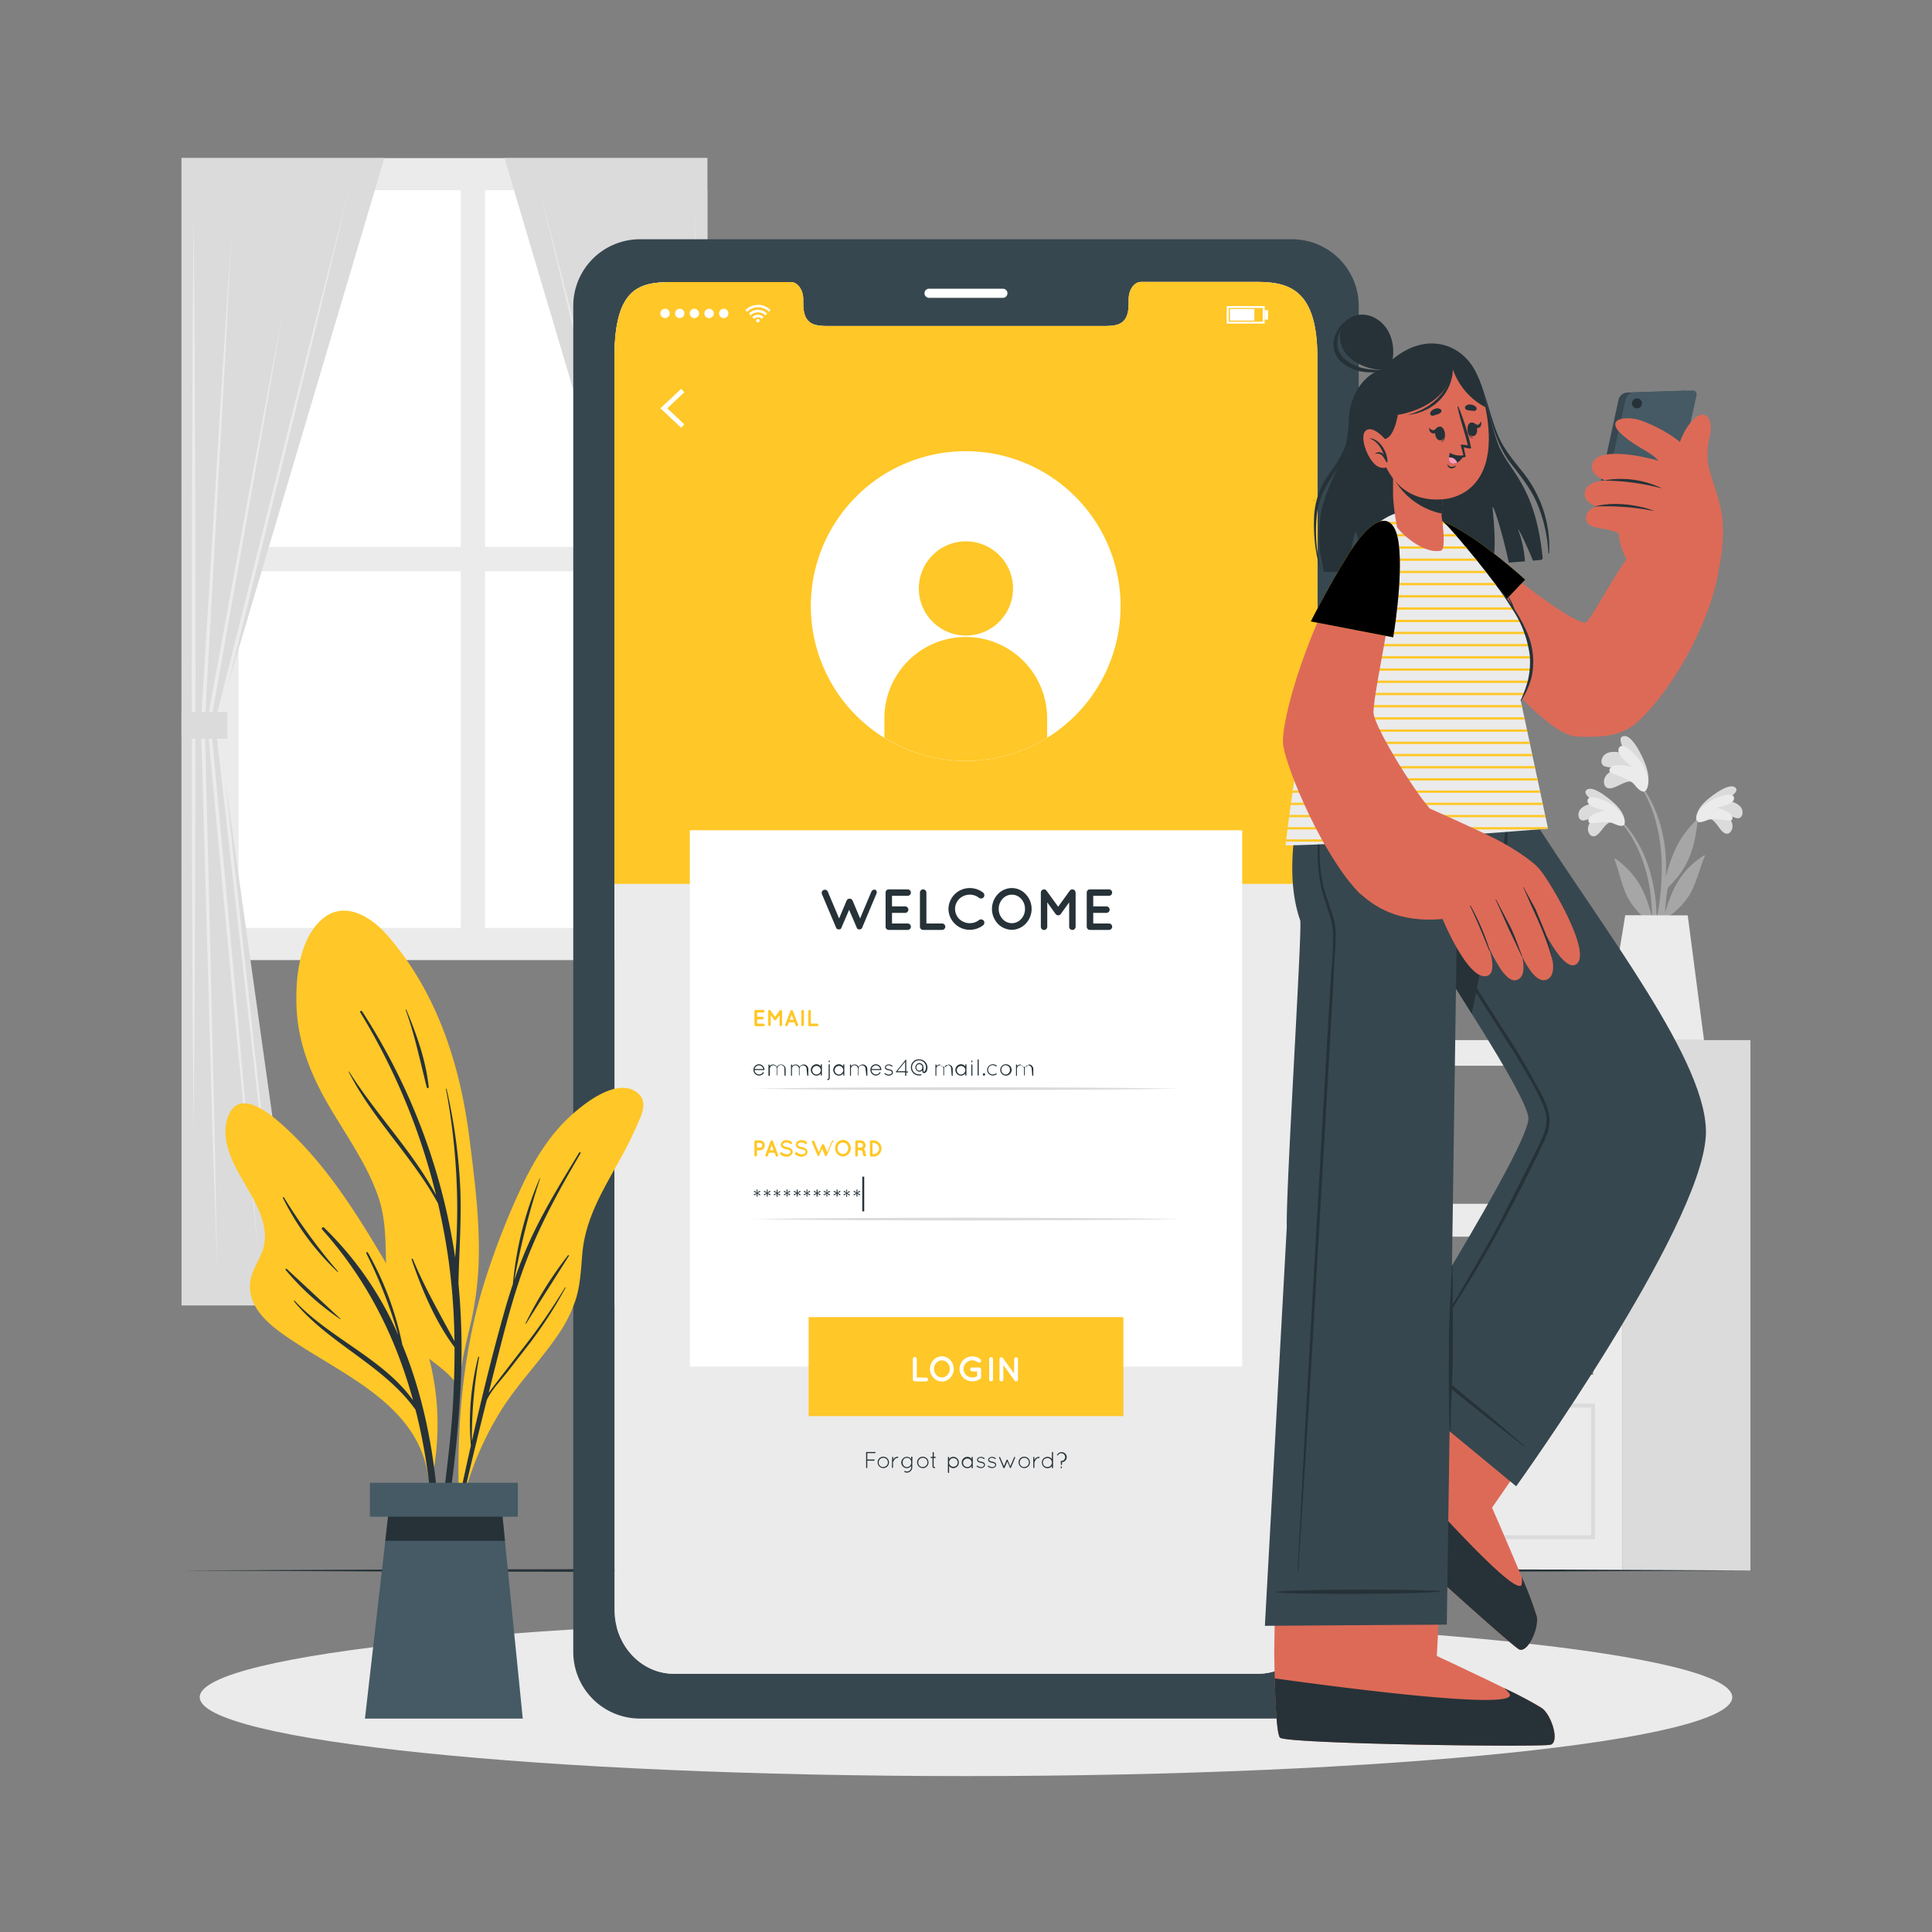<svg xmlns="http://www.w3.org/2000/svg" xmlns:xlink="http://www.w3.org/1999/xlink" viewBox="0 0 500 500" xmlns:v="https://vecta.io/nano"><rect x="0" y="0" width="500" height="500" fill="#808080" stroke="none"/><style><![CDATA[.B{fill:#263238}.C{fill:#ffc727}.D{fill:#ebebeb}.E{fill:#dbdbdb}.F{fill:#dd6a57}.G{fill:#37474f}.H{fill:#a6a6a6}.I{fill:#455a64}.J{stroke-linecap:round}.K{stroke-linejoin:round}]]></style><path d="M183.04 248.47H46.98V40.92h136.06z" class="D"/><path d="M183.04 141.54h-57.51V49.22h57.51zm-63.79 0H61.74V49.22h57.51zm63.79 98.61h-57.51v-92.32h57.51zm-63.79 0H61.74v-92.32h57.51z" fill="#fff"/><path d="M99.47 40.91H46.98v296.94h30.38l-21.2-151.1L99.47 40.91z" class="E"/><path d="M90.38 48.94l-8.32 34.51-8.47 34.48-16.95 68.94.01-.17 7.84 72.05 3.92 36.03 3.75 36.04-4.24-35.99-4.09-36.01-8.17-72.01v-.09l.02-.09 17.27-68.86 8.64-34.43 8.79-34.4zm-40.27 6.09l.24 29.78.14 29.78.12 59.56-.12 59.55-.14 29.78-.24 29.78-.25-29.78-.14-29.78-.11-59.55.12-59.56.14-29.78.24-29.78zm9.81 5.58l-1.63 31.65-1.77 31.65L53 187.19h0l.87 35.26.83 35.26.83 35.26.67 35.27L55 293l-1-35.26-1-35.25-1-35.26h0l3.88-63.27 1.95-31.63zm6.83 263.02l-3.44-34.16L60 255.29l-6.4-68.37v-.13l9.73-53.21L68.26 107l5-26.58-4.59 26.66L64 133.71 54.53 187v-.13l6.29 68.39 3 34.2z" class="D"/><path d="M58.83 191.19H46.98v-6.92h11.85zm71.73-150.28h52.49v296.94h-30.38l21.2-151.1-43.31-145.84z" class="E"/><path d="M139.65 48.94l8.79 34.4 8.64 34.43 17.27 68.86.03.09-.01.09-8.17 72.01-4.09 36.01-4.24 35.99 3.75-36.04 3.92-36.03 7.84-72.05.01.17-16.95-68.94-8.47-34.48-8.32-34.51zm40.27 6.09l.25 29.78.14 29.78.11 59.56-.11 59.55-.14 29.78-.25 29.78-.24-29.78-.14-29.78-.12-59.55.12-59.56.14-29.78.24-29.78zm-9.8 5.58l2.08 31.63 2 31.63 3.8 63.27h0l-1 35.26-1 35.25-1 35.35-1.17 35.25.67-35.27.83-35.26.83-35.26.87-35.26h0l-3.56-63.28-1.77-31.65zm-6.84 263.02l2.91-34.21 3-34.2 6.29-68.39v.17L166 133.71l-4.67-26.64-4.6-26.66 5 26.58 4.94 26.59 9.73 53.21v.13l-6.4 68.37-3.33 34.18z" class="D"/><path d="M171.19 184.26h11.85v6.92h-11.85z" class="E"/><path d="M336.85,269.18V406.45h83V269.18Zm75.44,86.61H344.38V320.05h67.91Zm0-44.25H344.38V275.81h67.91Z" class="D"/><g class="E"><path d="M419.83 269.18h33.18v137.26h-33.18zm-75.45 6.63h16.14v35.73h-16.14zm68.41 122.52h-68.48v-35.07h68.48zm-67.48-1h66.48v-33.07h-66.48zm23.71-23.99h13.4v6.78h-13.4z"/><path d="M386.89 380.12h-14.41v-6.76h14.41zm-13.41-1h12.41v-4.76h-12.41zm-29.1-59.06h16.14v35.73h-16.14z"/></g><path d="M418.91 211.65c9.5 9.3 11.09 23.68 9.09 36.28-.05.29-.49.21-.49-.06l.07-8.54-.14-.38a19.12 19.12 0 0 1-6.17-6.63c-1.59-3.12-2.21-6.64-3.43-9.9-.11-.31.22-.22.44-.06 5.78 4.26 7.62 8.85 9.28 15a50.68 50.68 0 0 0-1-9.54c-1.25-5.81-3.72-11.58-7.89-15.89a.18.18 0 1 1 .24-.28z" class="H"/><path d="M417.12 212.73c-1.63.06-2.65 2.67-3.93 3.43a1.22 1.22 0 0 1-1.8-.28c-1.26-1.76.47-3.94 2.1-5.15-1.17.48-2.13 1.32-3.39 1.56a1.19 1.19 0 0 1-1.53-.92c-.55-2.4 2.46-3.47 4.53-3.52-1-.7-3.88-2.59-2.35-3.52s4.91 1.77 6 2.66c1.62 1.31 3.55 3.27 3.62 5.32.1 2.4-1.99.92-3.25.42z" class="E"/><path d="M417.6 213.13c-2.09-.95-6.11.42-6.45-.37-.69-1.61 2.52-2.71 4.25-2.93-1.6-.43-4.65-1.12-4.56-2.65.12-1.88 4.69-.27 7 1.51 2.92 2.23 2.9 4.39 2.42 4.82-.66.59-2.32-.22-2.66-.38z" class="D"/><path d="M440.54 210.73c-9.84 8.93-12 23.24-10.46 35.91 0 .29.48.23.49 0l.25-8.54c.06-.13.1-.25.16-.38a19 19 0 0 0 6.42-6.39c1.7-3.06 2.46-6.55 3.8-9.76.12-.31-.22-.23-.44-.07-5.93 4-7.95 8.55-9.84 14.61a50.62 50.62 0 0 1 1.37-9.5c1.47-5.76 4.15-11.43 8.49-15.58.16-.2-.07-.46-.24-.3z" class="H"/><path d="M442.28 211.88c1.63.12 2.56 2.76 3.8 3.57a1.21 1.21 0 0 0 1.81-.21c1.33-1.71-.31-4-1.9-5.23 1.15.53 2.08 1.4 3.33 1.69a1.18 1.18 0 0 0 1.56-.86c.64-2.38-2.32-3.56-4.39-3.69 1-.65 4-2.44 2.48-3.42s-5 1.58-6.11 2.43c-1.66 1.25-3.66 3.13-3.81 5.18-.19 2.38 1.95.99 3.23.54z" class="E"/><path d="M441.8 212.26c2.12-.87 6.08.65 6.45-.13.75-1.58-2.41-2.8-4.13-3.08 1.61-.37 4.69-.94 4.65-2.48 0-1.89-4.67-.45-7 1.24-3 2.12-3.06 4.28-2.6 4.73.59.61 2.27-.13 2.63-.28z" class="D"/><path d="M430.47 234.31a97.14 97.14 0 0 1-3.05 14.13.35.35 0 0 1-.69-.14c.64-4.36 1.82-8.63 2.47-13a65.27 65.27 0 0 0 .8-13.3c-.42-7.33-2.41-15.13-7.19-20.87-.11-.14.11-.33.22-.2 9.58 11.17 8.06 24.86 8.05 26.09 1.36-4.62 2.75-9.92 7.88-14.63.22-.21.4-.11.36.24-.92 8.57-3.3 13.05-8.27 17.64l-.58 4.04z" class="H"/><path d="M422.68 202.41c-1.72-.76-4.1 1.43-5.81 1.58a1.4 1.4 0 0 1-1.72-1.2c-.43-2.46 2.46-3.84 4.76-4.29-1.45-.08-2.87.3-4.29-.08a1.37 1.37 0 0 1-1.13-1.72c.64-2.77 4.3-2.36 6.47-1.38-.69-1.22-2.72-4.63-.67-4.83s4.21 4.31 4.9 5.79c1 2.17 2 5.18 1.08 7.34-1.11 2.53-2.54-.05-3.59-1.21z" class="E"/><path d="M423 203.07c-1.69-2-6.55-2.64-6.5-3.63.09-2 4-1.55 5.88-.9-1.44-1.25-4.26-3.5-3.39-5 1.06-1.89 5 2.09 6.5 5.09 1.9 3.79.8 6 .08 6.22-1.02.23-2.32-1.44-2.57-1.78zm13.78 33.83l4.22 32.28h-25.71c.53-2.86 5.32-32.32 5.32-32.32zm11.53 202.33c0 11.28-88.78 20.42-198.31 20.42s-198.31-9.14-198.31-20.42 88.78-20.42 198.31-20.42 198.31 9.19 198.31 20.42z" class="D"/><path d="M46.98 406.44l50.76-.24 50.75-.09 101.51-.16 101.51.16 50.75.09 50.75.24-50.75.25-50.75.09-101.51.16-101.51-.16-50.75-.09-50.76-.25z" class="B"/><path d="M334.52 61.92H165.46a17.26 17.26 0 0 0-17.1 17.42v348a17.27 17.27 0 0 0 17.1 17.42h169.06a17.29 17.29 0 0 0 17.12-17.42v-348a17.28 17.28 0 0 0-17.12-17.42zm6.42 354.67c0 9.16-6.86 16.57-15.32 16.57H174.38c-8.48 0-15.34-7.41-15.34-16.57V92.53C159 73.87 165.9 73 174.38 73h30.3c1.76 0 3.2 2 3.2 4.48v1.07c0 5.81 3.18 5.83 7.08 5.83H285c3.94 0 7.1 0 7.1-5.83v-1.11c0-2.48 1.42-4.48 3.21-4.48h30.29c8.46 0 15.32 2.48 15.32 19.57z" class="G"/><path d="M340.94 92.53v324.06c0 9.16-6.86 16.57-15.32 16.57H174.38c-8.48 0-15.34-7.41-15.34-16.57V92.53C159 73.87 165.9 73 174.38 73h30.3c1.76 0 3.2 2 3.2 4.48v1.07c0 5.81 3.18 5.83 7.08 5.83H285c3.94 0 7.1 0 7.1-5.83v-1.11c0-2.48 1.42-4.48 3.21-4.48h30.29c8.48.04 15.34 2.48 15.34 19.57z" class="D"/><path d="M340.94 92.53v136.22H159V92.53C159 73.87 165.9 73 174.38 73h30.3c1.76 0 3.2 2 3.2 4.48v1.07c0 5.81 3.18 5.83 7.08 5.83H285c3.94 0 7.1 0 7.1-5.83v-1.11c0-2.48 1.42-4.48 3.21-4.48h30.29c8.48.04 15.34 2.48 15.34 19.57z" class="C"/><g fill="#fff"><path d="M199.45 80.24l-.29.29c-.06 0-.11.11-.17.17a3.9 3.9 0 0 0-2.82-1.17 3.86 3.86 0 0 0-2.82 1.17l-.16-.17-.29-.29h0 0l.37-.32a4.06 4.06 0 0 1 .86-.55 4.18 4.18 0 0 1 1.13-.38c.19 0 .38 0 .57-.08h.5.38a4.51 4.51 0 0 1 1 .25 4.58 4.58 0 0 1 .71.33 4.48 4.48 0 0 1 .67.47l.31.28zm-5.18 1.38l-.46-.46a3.32 3.32 0 0 1 4.71 0l-.46.46a2.68 2.68 0 0 0-3.79 0z"/><path d="M197.6 82.08l-.46.46a1.31 1.31 0 0 0-1-.4 1.35 1.35 0 0 0-1 .4l-.46-.46a2 2 0 0 1 2.92 0zm-1.02.92a.41.41 0 0 1-.41.41.42.42 0 1 1 0-.83.41.41 0 0 1 .41.42z"/><use xlink:href="#B"/><use xlink:href="#B" x="3.8"/><path d="M178.5 81.12a1.21 1.21 0 1 1 1.2 1.21 1.2 1.2 0 0 1-1.2-1.21zm3.8 0a1.21 1.21 0 1 1 1.2 1.21 1.2 1.2 0 0 1-1.2-1.21z"/><use xlink:href="#B" x="15.19"/><path d="M327.3 83.75h-9.82v-4.54h9.82zm-9.32-.5h8.82v-3.54H318zm.32-3.27h6.33v3h-6.33z"/><path d="M327.3 80.27h.87v2.43h-.87zM176.28 110.7l-5.37-5.03 5.37-5.03.83.88-4.42 4.15 4.42 4.15-.83.88zM271 190.94a39.29 39.29 0 0 1-11.55 4.84 40.08 40.08 0 1 1 11.55-4.84z"/></g><path d="M262.17 152.29A12.19 12.19 0 1 1 250 140.1a12.19 12.19 0 0 1 12.17 12.19zm8.83 33.63v5a39.29 39.29 0 0 1-11.55 4.84 39.88 39.88 0 0 1-30.57-4.85v-5a21.06 21.06 0 1 1 42.12 0z" class="C"/><path d="M178.52 214.87h142.96v138.8H178.52z" fill="#fff"/><path d="M226.78 231.38l-3.67 8.74a.47.47 0 0 1-.08.14h0l-.08.09a.34.34 0 0 0-.11.07h0c-.05 0-.08.08-.14.09h0a0 0 0 0 0 0 0h-.12-.36-.1 0a.28.28 0 0 1-.14-.09h0l-.11-.07h0a.47.47 0 0 0-.06-.09.45.45 0 0 1-.06-.14l-2-4.65-2 4.65a.45.45 0 0 1-.06.14 0 0 0 0 0 0 0l-.09.09a.18.18 0 0 0-.08.07h0a.74.74 0 0 1-.12.09h0a0 0 0 0 0 0 0 .21.21 0 0 0-.12 0h-.37a.26.26 0 0 0-.11 0h0a.34.34 0 0 1-.14-.09h0c-.05 0-.06-.06-.11-.07a.09.09 0 0 1 0 0l-.08-.09h0s0-.09-.07-.14l-3.69-8.74a.823.823 0 0 1 1.52-.63l2.93 6.94 1.94-4.6a.82.82 0 0 1 .78-.51.86.86 0 0 1 .78.51l1.93 4.6 2.93-6.94a.83.83 0 0 1 1.09-.44.81.81 0 0 1 .17 1.07zm2.41 8.43V231a.81.81 0 0 1 .82-.83h4.9a.83.83 0 0 1 .83.83.85.85 0 0 1-.83.84h-4.06v2.74h3.49a.84.84 0 0 1 0 1.67h-3.49V239h4.06a.83.83 0 1 1 0 1.66H230a.81.81 0 0 1-.81-.85zm8.89 0V231a.83.83 0 0 1 .82-.83.85.85 0 0 1 .85.83v8h4.06a.83.83 0 0 1 0 1.66h-4.91a.82.82 0 0 1-.82-.85zm7.38-4.58a5.5 5.5 0 0 1 5.5-5.4 5.67 5.67 0 0 1 3.47 1.17.89.89 0 0 1 .15 1.2.88.88 0 0 1-1.2.17 3.76 3.76 0 0 0-2.42-.83 4 4 0 0 0-2.7 1.08 3.72 3.72 0 0 0-1.09 2.61 3.66 3.66 0 0 0 1.09 2.61 4 4 0 0 0 2.7 1.08 3.79 3.79 0 0 0 2.42-.82.9.9 0 0 1 1.2.16.88.88 0 0 1-.15 1.2 5.61 5.61 0 0 1-3.47 1.17 5.48 5.48 0 0 1-5.5-5.4zm20.01-3.79a5.52 5.52 0 0 1 0 7.59 5 5 0 0 1-3.59 1.6 5.06 5.06 0 0 1-3.67-1.6 5.58 5.58 0 0 1 0-7.59 5 5 0 0 1 3.67-1.61 4.88 4.88 0 0 1 3.59 1.61zm-.2 3.79a3.85 3.85 0 0 0-1-2.62 3.23 3.23 0 0 0-4.8 0 3.8 3.8 0 0 0-1 2.62 3.74 3.74 0 0 0 1 2.61 3.21 3.21 0 0 0 4.8 0 3.79 3.79 0 0 0 1-2.61zm13.1-4.23v8.85a.84.84 0 0 1-.84.82.82.82 0 0 1-.83-.82v-6.32l-2.16 3a.8.8 0 0 1-.67.35h0a.83.83 0 0 1-.69-.35l-2.15-3v6.32a.83.83 0 0 1-1.66 0V231a.83.83 0 0 1 .82-.83h0a.8.8 0 0 1 .66.35l3 4.14 3-4.14a.8.8 0 0 1 .67-.35h0a.86.86 0 0 1 .85.83zm2.88 8.81V231a.81.81 0 0 1 .82-.83H287a.83.83 0 0 1 .82.83.85.85 0 0 1-.82.84h-4.07v2.74h3.5a.84.84 0 0 1 0 1.67h-3.5V239H287a.83.83 0 0 1 0 1.66h-4.91a.82.82 0 0 1-.84-.85z" class="B"/><path d="M195.24 265.24v-3.54a.33.33 0 0 1 .33-.33h2a.34.34 0 0 1 0 .67h-1.62v1.1h1.39a.33.33 0 0 1 0 .66h-1.39v1.11h1.62a.33.33 0 0 1 0 .66h-2a.33.33 0 0 1-.33-.33zm7.17-3.54v3.54a.34.34 0 0 1-.34.33.33.33 0 0 1-.33-.33v-2.52l-.86 1.2a.32.32 0 0 1-.27.13h0a.34.34 0 0 1-.28-.13l-.85-1.2v2.52a.34.34 0 0 1-.67 0v-3.54a.33.33 0 0 1 .33-.33h0a.33.33 0 0 1 .26.14l1.19 1.66 1.2-1.66a.32.32 0 0 1 .27-.14h0a.35.35 0 0 1 .35.33zm3.2 2.88h-1.45l-.3.78a.34.34 0 0 1-.31.21.2.2 0 0 1-.11 0 .33.33 0 0 1-.2-.43l1.32-3.53a.34.34 0 0 1 .32-.21.32.32 0 0 1 .32.21l1.33 3.53a.34.34 0 0 1-.2.43.22.22 0 0 1-.12 0 .32.32 0 0 1-.3-.21zm-.24-.66l-.49-1.29-.48 1.29zm2.02-2.22a.33.33 0 0 1 .33-.33.34.34 0 0 1 .34.33v3.54a.34.34 0 0 1-.34.33.33.33 0 0 1-.33-.33zm1.79 3.54v-3.54a.33.33 0 0 1 .33-.33.34.34 0 0 1 .34.33v3.21h1.62a.33.33 0 0 1 0 .66h-2a.33.33 0 0 1-.29-.33z" class="C"/><path d="M195 276.91a1.421 1.421 0 1 1 2.84-.11h0a.15.15 0 0 1-.15.14h-2.41a1.15 1.15 0 0 0 1.14 1.12 1.11 1.11 0 0 0 1-.53.15.15 0 0 1 .19-.05.16.16 0 0 1 .05.21 1.4 1.4 0 0 1-1.19.66 1.44 1.44 0 0 1-1.47-1.44zm.3-.24h2.23a1.13 1.13 0 0 0-2.23 0zm7.7-.04a.91.91 0 1 0-1.81 0v1.62h0 0a.12.12 0 0 1-.07.07.11.11 0 0 1-.07 0h0 0 0 0 0 0 0 0 0v-1.62a.91.91 0 1 0-1.81 0v1.6a.14.14 0 0 1-.06.12h0-.18a.15.15 0 0 1-.12-.11v-2.68a.14.14 0 0 1 .28 0v.28a1.18 1.18 0 0 1 .91-.42 1.21 1.21 0 0 1 1 .62 1.21 1.21 0 0 1 1.05-.62 1.19 1.19 0 0 1 1.2 1.19v1.6a.14.14 0 0 1-.15.14.14.14 0 0 1-.14-.14zm5.74 0a.91.91 0 1 0-1.82 0v1.62h0 0a.18.18 0 0 1-.08.07.08.08 0 0 1-.07 0h0 0 0 0 0 0 0 0 0v-1.62a.91.91 0 1 0-1.81 0v1.6a.15.15 0 0 1-.07.12h0-.06a.13.13 0 0 1-.12-.11v-2.68a.13.13 0 0 1 .13-.14.14.14 0 0 1 .15.14v.28a1.16 1.16 0 0 1 .9-.42 1.18 1.18 0 0 1 1.05.62 1.22 1.22 0 0 1 1.06-.62 1.19 1.19 0 0 1 1.19 1.19v1.6a.14.14 0 0 1-.28 0zm3.97-1.05v2.65a.15.15 0 0 1-.15.14.14.14 0 0 1-.14-.14v-.44a1.35 1.35 0 0 1-1.1.58 1.47 1.47 0 0 1 0-2.94 1.35 1.35 0 0 1 1.1.58v-.43a.14.14 0 0 1 .14-.15.15.15 0 0 1 .15.15zm-.29 1.32a1.11 1.11 0 1 0-1.1 1.18 1.15 1.15 0 0 0 1.1-1.18zm1.81 2.33a.22.22 0 0 0 .22-.22v-3.43a.15.15 0 0 1 .15-.15.15.15 0 0 1 .14.15V279a.51.51 0 0 1-.51.51.14.14 0 0 1 0-.28zm.23-4.61a.16.16 0 0 1 .15-.15.15.15 0 0 1 .14.15v.14a.15.15 0 0 1-.14.15.17.17 0 0 1-.15-.15zm4.05.96v2.65a.14.14 0 0 1-.28 0v-.44a1.39 1.39 0 0 1-1.11.58 1.47 1.47 0 0 1 0-2.94 1.39 1.39 0 0 1 1.11.58v-.43a.14.14 0 1 1 .28 0zm-.28 1.32a1.11 1.11 0 1 0-1.11 1.18 1.15 1.15 0 0 0 1.11-1.18zm5.77-.27a.91.91 0 1 0-1.82 0v1.62h0 0a.12.12 0 0 1-.07.07.1.1 0 0 1-.07 0h0 0 0 0 0 0 0 0 0v-1.62a.91.91 0 1 0-1.81 0v1.6a.15.15 0 0 1-.07.12h0-.06a.15.15 0 0 1-.12-.11v-2.68a.14.14 0 0 1 .14-.14.14.14 0 0 1 .15.14v.28a1.16 1.16 0 0 1 .9-.42 1.18 1.18 0 0 1 1.05.62 1.22 1.22 0 0 1 1.06-.62 1.19 1.19 0 0 1 1.19 1.19v1.6a.14.14 0 0 1-.28 0zm1.26.28a1.421 1.421 0 1 1 2.84-.11h0a.14.14 0 0 1-.14.14h-2.41a1.15 1.15 0 0 0 1.14 1.12 1.08 1.08 0 0 0 .94-.53.16.16 0 0 1 .2-.05.16.16 0 0 1 0 .21 1.39 1.39 0 0 1-1.18.66 1.45 1.45 0 0 1-1.39-1.44zm.31-.24h2.22a1.13 1.13 0 0 0-1.1-.95 1.15 1.15 0 0 0-1.12.95zm3.35 1.09a.14.14 0 0 1 .2 0 1.6 1.6 0 0 0 .9.34.87.87 0 0 0 .56-.18.43.43 0 0 0 .22-.36.46.46 0 0 0-.21-.36 1.52 1.52 0 0 0-.59-.2h0a1.56 1.56 0 0 1-.67-.23.62.62 0 0 1-.32-.52.75.75 0 0 1 .32-.58 1.26 1.26 0 0 1 .72-.2 1.62 1.62 0 0 1 .88.32.17.17 0 0 1 0 .21.15.15 0 0 1-.2 0 1.26 1.26 0 0 0-.72-.3.91.91 0 0 0-.56.17.45.45 0 0 0-.18.34.35.35 0 0 0 .16.29 1.66 1.66 0 0 0 .6.21h0a2 2 0 0 1 .71.23.7.7 0 0 1 0 1.2 1.18 1.18 0 0 1-.73.23 1.75 1.75 0 0 1-1.08-.42.13.13 0 0 1-.01-.19zm5.33-.25H232h-.09a.16.16 0 0 1 0-.21l2.43-3h0a.13.13 0 0 1 .2 0 .15.15 0 0 1 0 .07v2.92h.28a.15.15 0 1 1 0 .29h-.28v.72a.15.15 0 0 1-.3 0zm0-.29v-2.46l-2 2.46zm3.67-3.05a2.09 2.09 0 0 1 2.1 2.1 2.05 2.05 0 0 1-.22 1 1.06 1.06 0 0 1-.54.45h-.12a.42.42 0 0 1-.35-.16.5.5 0 0 1-.09-.29V277a1 1 0 0 1-.78.36 1.13 1.13 0 0 1 0-2.25 1.1 1.1 0 0 1 1.07 1.12v1h0a.38.38 0 0 0 0 .13.14.14 0 0 0 .11 0h0a.61.61 0 0 0 .35-.31 1.72 1.72 0 0 0 .2-.82 1.81 1.81 0 1 0-1.81 1.81 1.68 1.68 0 0 0 .45-.05c.08 0 .17 0 .17.1a.14.14 0 0 1-.1.18 2.18 2.18 0 0 1-.52.06 2.1 2.1 0 1 1 0-4.2zm0 2.92a.8.8 0 0 0 .77-.82.77.77 0 1 0-1.53 0 .79.79 0 0 0 .76.82zm8.22-.46a.91.91 0 1 0-1.81 0v1.62h0 0a.12.12 0 0 1-.07.07.11.11 0 0 1-.07 0h-.05 0 0 0 0 0 0 0 0v-1.62a.91.91 0 1 0-1.81 0v1.6a.14.14 0 0 1-.06.12h0-.06a.15.15 0 0 1-.12-.11v-2.68a.14.14 0 0 1 .28 0v.28a1.18 1.18 0 0 1 .91-.42 1.2 1.2 0 0 0 2.1 0 1.19 1.19 0 0 1 1.19 1.19v1.6a.13.13 0 0 1-.14.14.14.14 0 0 1-.14-.14zm3.97-1.05v2.65a.14.14 0 0 1-.14.14.15.15 0 0 1-.15-.14v-.44a1.35 1.35 0 0 1-1.1.58 1.47 1.47 0 0 1 0-2.94 1.35 1.35 0 0 1 1.1.58v-.43a.15.15 0 0 1 .15-.15.15.15 0 0 1 .14.15zm-.29 1.32a1.1 1.1 0 1 0-1.1 1.18 1.15 1.15 0 0 0 1.1-1.18zm1.55-2.28a.15.15 0 0 1 .14-.15.15.15 0 0 1 .15.15v.14a.15.15 0 0 1-.15.15.15.15 0 0 1-.14-.15zm0 1a.14.14 0 0 1 .14-.15.15.15 0 0 1 .15.15v2.65a.15.15 0 0 1-.15.14.14.14 0 0 1-.14-.14zm1.63-1.3a.15.15 0 0 1 .14-.15.15.15 0 0 1 .15.15v3.91a.14.14 0 0 1-.15.14.14.14 0 0 1-.14-.14zm1.65 3.45a.3.3 0 1 1 0 .6.3.3 0 0 1 0-.6zm.81-.87a1.51 1.51 0 0 1 2.45-1.14.14.14 0 0 1 0 .2.15.15 0 0 1-.2 0 1.2 1.2 0 1 0-.76 2.1 1.24 1.24 0 0 0 .76-.25.15.15 0 0 1 .2 0 .15.15 0 0 1 0 .21 1.55 1.55 0 0 1-.93.31 1.48 1.48 0 0 1-1.52-1.43zm4.8-1.47a1.47 1.47 0 1 1-1.39 1.47 1.44 1.44 0 0 1 1.39-1.47zm0 2.65a1.15 1.15 0 0 0 1.11-1.18 1.11 1.11 0 1 0-2.21 0 1.14 1.14 0 0 0 1.1 1.18zm6.74-1.45a.92.92 0 0 0-.91-.91.9.9 0 0 0-.9.91v1.62h0 0a.12.12 0 0 1-.07.07.11.11 0 0 1-.07 0H265h0 0 0 0 0 0 0 0v-1.62a.91.91 0 1 0-1.81 0v1.6a.13.13 0 0 1-.07.12h0-.06a.15.15 0 0 1-.12-.11v-2.68a.14.14 0 0 1 .28 0v.28a1.18 1.18 0 0 1 .91-.42 1.2 1.2 0 0 0 2.1 0 1.19 1.19 0 0 1 1.19 1.19v1.6a.14.14 0 0 1-.28 0z" class="B"/><path d="M194.62 281.74l13.84-.18 13.85-.11 27.69-.08 27.69.08 13.85.11 13.84.18-13.84.19-13.85.1-27.69.09-27.69-.09-13.85-.11-13.84-.18z" class="E"/><path d="M196.65 297.69h-.74V299a.34.34 0 0 1-.67 0v-3.54a.33.33 0 0 1 .33-.33h1.08a1.28 1.28 0 1 1 0 2.56zm-.74-.66h.74a.62.62 0 1 0 0-1.24h-.74zm4.55 1.3H199l-.29.78a.32.32 0 0 1-.31.21h-.12a.34.34 0 0 1-.19-.43l1.32-3.54a.36.36 0 0 1 .32-.21.35.35 0 0 1 .32.21l1.32 3.54a.34.34 0 0 1-.2.43h-.11a.32.32 0 0 1-.31-.21zm-.25-.65l-.48-1.29-.49 1.29zm1.79.6a.32.32 0 0 1 .44 0 1.89 1.89 0 0 0 1.14.46 1.31 1.31 0 0 0 .75-.22.54.54 0 0 0 .26-.43.38.38 0 0 0-.05-.19.51.51 0 0 0-.18-.18 2.41 2.41 0 0 0-.82-.29h0a3 3 0 0 1-.78-.23 1.35 1.35 0 0 1-.56-.47.9.9 0 0 1-.13-.49 1.11 1.11 0 0 1 .48-.88 1.77 1.77 0 0 1 1-.31 2.34 2.34 0 0 1 1.31.48.306.306 0 1 1-.34.51 1.78 1.78 0 0 0-1-.38 1.13 1.13 0 0 0-.67.2.48.48 0 0 0-.23.38.31.31 0 0 0 .05.17.47.47 0 0 0 .16.15 1.94 1.94 0 0 0 .75.27h0a3.85 3.85 0 0 1 .83.25 1.47 1.47 0 0 1 .6.5 1 1 0 0 1 .14.51 1.18 1.18 0 0 1-.52.93 1.9 1.9 0 0 1-1.11.34 2.61 2.61 0 0 1-1.53-.6.33.33 0 0 1 .01-.48zm3.9 0a.32.32 0 0 1 .44 0 1.92 1.92 0 0 0 1.15.46 1.31 1.31 0 0 0 .75-.22.52.52 0 0 0 .25-.43.3.3 0 0 0-.05-.19.51.51 0 0 0-.18-.18 2.33 2.33 0 0 0-.82-.29h0a3.09 3.09 0 0 1-.78-.23 1.32 1.32 0 0 1-.55-.47.91.91 0 0 1-.14-.49 1.11 1.11 0 0 1 .48-.88 1.8 1.8 0 0 1 1-.31 2.31 2.31 0 0 1 1.3.48.31.31 0 0 1 .09.42.3.3 0 0 1-.43.09 1.78 1.78 0 0 0-1-.38 1.19 1.19 0 0 0-.68.2.47.47 0 0 0-.22.38.31.31 0 0 0 0 .17.47.47 0 0 0 .16.15 2.08 2.08 0 0 0 .75.27h0a3.69 3.69 0 0 1 .83.25 1.47 1.47 0 0 1 .6.5 1 1 0 0 1 .14.51 1.17 1.17 0 0 1-.51.93 2 2 0 0 1-1.11.34 2.61 2.61 0 0 1-1.54-.6.33.33 0 0 1 .07-.48zm9.52-2.66l-1.47 3.5v.05h0 0 0 0 0a.13.13 0 0 1-.06 0h-.25a.09.09 0 0 1-.06 0h0-.05 0 0v-.05l-.78-1.86-.79 1.86v.05h0 0 0 0 0-.05-.26a.1.1 0 0 1-.05 0h0 0 0 0 0v-.05l-1.47-3.5a.32.32 0 0 1 .18-.42.33.33 0 0 1 .43.17l1.17 2.78.77-1.84a.35.35 0 0 1 .32-.21.36.36 0 0 1 .31.21l.77 1.84 1.17-2.78a.34.34 0 0 1 .44-.17.32.32 0 0 1-.27.42zm4.18.03a2.19 2.19 0 0 1 0 3 2 2 0 0 1-1.43.64 2 2 0 0 1-1.47-.64 2.21 2.21 0 0 1 0-3 2 2 0 0 1 1.47-.64 1.91 1.91 0 0 1 1.43.64zm-.08 1.52a1.53 1.53 0 0 0-.41-1.05 1.28 1.28 0 0 0-.94-.43 1.29 1.29 0 0 0-1 .43 1.54 1.54 0 0 0 0 2.09 1.29 1.29 0 0 0 1 .43 1.28 1.28 0 0 0 .94-.43 1.52 1.52 0 0 0 .41-1.04zm4.65 1.66a.34.34 0 0 1-.21.42h-.14a.5.5 0 0 1-.24-.06.77.77 0 0 1-.19-.21 1.7 1.7 0 0 1-.12-.72.5.5 0 0 0-.08-.26.43.43 0 0 0-.18-.17 1.22 1.22 0 0 0-.33-.15H222V299a.33.33 0 0 1-.34.32.32.32 0 0 1-.32-.32v-3.54a.32.32 0 0 1 .32-.33h1.08a1.28 1.28 0 0 1 .81 2.27.88.88 0 0 1 .21.22 1.14 1.14 0 0 1 .2.65 1.28 1.28 0 0 0 0 .35.34.34 0 0 1 .21.21zm-.84-2.41a.63.63 0 0 0-.62-.63H222V297h.74a.62.62 0 0 0 .59-.58zm1.81 2.58v-3.54a.32.32 0 0 1 .33-.33h.71a2.1 2.1 0 0 1 0 4.19h-.71a.32.32 0 0 1-.33-.32zm.66-.34h.38a1.44 1.44 0 0 0 0-2.87h-.38z" class="C"/><g class="B"><path d="M195.84 308.93l-.55.37h-.1a.12.12 0 0 1 0-.24l.62-.3-.62-.29s-.09-.06-.09-.12a.13.13 0 0 1 .12-.12.17.17 0 0 1 .1 0l.55.38-.05-.66a.12.12 0 0 1 .12-.13.12.12 0 0 1 .12.13l-.05.66.54-.38h.1a.12.12 0 0 1 .12.12.12.12 0 0 1-.08.12l-.62.29.62.3a.1.1 0 0 1 .08.11.12.12 0 0 1-.12.13.26.26 0 0 1-.1 0l-.54-.37.05.65a.12.12 0 0 1-.12.13.12.12 0 0 1-.12-.13zm2.58 0l-.55.37h-.1a.12.12 0 0 1 0-.24l.62-.3-.62-.29c-.05 0-.09-.06-.09-.12a.13.13 0 0 1 .12-.12.17.17 0 0 1 .1 0l.55.38v-.66a.12.12 0 0 1 .12-.13.12.12 0 0 1 .12.13l-.05.66.54-.38a.19.19 0 0 1 .1 0 .12.12 0 0 1 .12.12.12.12 0 0 1-.08.12l-.62.29.62.3a.1.1 0 0 1 .08.11.12.12 0 0 1-.12.13h-.1l-.54-.37.05.65a.12.12 0 0 1-.12.13.12.12 0 0 1-.12-.13zm2.58 0l-.55.37h-.1a.12.12 0 0 1 0-.24l.62-.3-.62-.29s-.09-.06-.09-.12a.13.13 0 0 1 .12-.12.17.17 0 0 1 .1 0l.55.38-.03-.61a.12.12 0 0 1 .12-.13.12.12 0 0 1 .12.13l-.05.66.55-.38a.16.16 0 0 1 .09 0 .12.12 0 0 1 .12.12.12.12 0 0 1-.08.12l-.62.29.62.3a.1.1 0 0 1 .08.11.12.12 0 0 1-.12.13.18.18 0 0 1-.09 0l-.55-.37.05.65a.12.12 0 0 1-.12.13.12.12 0 0 1-.12-.13z"/><use xlink:href="#C"/><path d="M206.16 308.93l-.55.37h-.1a.12.12 0 0 1 0-.24l.62-.3-.62-.29s-.09-.06-.09-.12a.13.13 0 0 1 .12-.12.17.17 0 0 1 .1 0l.55.38v-.66a.12.12 0 0 1 .12-.13.12.12 0 0 1 .12.13v.66l.54-.38a.19.19 0 0 1 .1 0 .12.12 0 0 1 .12.12.12.12 0 0 1-.08.12l-.62.29.62.3a.1.1 0 0 1 .08.11.12.12 0 0 1-.12.13h-.1l-.54-.37v.65a.12.12 0 0 1-.12.13.12.12 0 0 1-.12-.13z"/><use xlink:href="#C" x="5.16"/><path d="M211.31 308.93l-.54.37h-.1a.12.12 0 0 1 0-.24l.61-.3-.61-.29s-.09-.06-.09-.12a.13.13 0 0 1 .12-.12.17.17 0 0 1 .1 0l.54.38v-.66a.11.11 0 0 1 .12-.13.12.12 0 0 1 .12.13v.66l.54-.38a.19.19 0 0 1 .1 0 .12.12 0 0 1 .12.12.12.12 0 0 1-.08.12l-.62.29.62.3a.1.1 0 0 1 .08.11.12.12 0 0 1-.12.13h-.1l-.54-.37v.65a.12.12 0 0 1-.12.13.11.11 0 0 1-.12-.13z"/><use xlink:href="#C" x="10.32"/><path d="M216.48 308.93l-.55.37h-.1a.12.12 0 0 1 0-.24l.61-.3-.61-.29c-.05 0-.09-.06-.09-.12a.13.13 0 0 1 .12-.12.17.17 0 0 1 .1 0l.55.38v-.66a.12.12 0 0 1 .12-.13.12.12 0 0 1 .12.13v.66l.54-.38a.19.19 0 0 1 .1 0 .12.12 0 0 1 .12.12.12.12 0 0 1-.08.12l-.62.29.62.3a.1.1 0 0 1 .08.11.12.12 0 0 1-.12.13h-.1l-.54-.37v.65a.12.12 0 0 1-.12.13.12.12 0 0 1-.12-.13zm2.58 0l-.55.37h-.1a.12.12 0 0 1 0-.24l.62-.3-.62-.29s-.09-.06-.09-.12a.13.13 0 0 1 .12-.12.17.17 0 0 1 .1 0l.55.38-.09-.61a.12.12 0 0 1 .12-.13.12.12 0 0 1 .12.13l-.05.66.54-.38a.19.19 0 0 1 .1 0 .12.12 0 0 1 .12.12.12.12 0 0 1-.08.12l-.62.29.62.3a.1.1 0 0 1 .08.11.12.12 0 0 1-.12.13h-.1l-.54-.37.05.65a.12.12 0 0 1-.12.13.12.12 0 0 1-.12-.13zm2.58 0l-.55.37h-.1a.12.12 0 0 1 0-.24l.62-.3-.62-.29c-.05 0-.09-.06-.09-.12a.13.13 0 0 1 .12-.12.17.17 0 0 1 .1 0l.55.38v-.66a.12.12 0 0 1 .12-.13.12.12 0 0 1 .12.13l-.05.66.55-.38a.14.14 0 0 1 .09 0 .12.12 0 0 1 .12.12.12.12 0 0 1-.08.12l-.62.29.62.3a.1.1 0 0 1 .08.11.12.12 0 0 1-.12.13.15.15 0 0 1-.09 0l-.55-.37.05.65a.12.12 0 0 1-.12.13.12.12 0 0 1-.12-.13z"/></g><path d="M194.62 315.5l13.84-.19 13.85-.1 27.69-.09 27.69.09 13.85.1 13.84.19-13.84.18-13.85.1-27.69.09-27.69-.09-13.85-.1-13.84-.18z" class="E"/><path d="M223.16 304.52h.5v8.98h-.5z" class="B"/><path d="M209.27 340.87h81.46v25.61h-81.46z" class="C"/><path d="M236.25 357v-5.31a.5.5 0 0 1 1 0v4.81h2.44a.51.51 0 0 1 .5.5.51.51 0 0 1-.5.5h-2.94a.5.5 0 0 1-.5-.5zm9.68-5a3.3 3.3 0 0 1 .91 2.28 3.26 3.26 0 0 1-.91 2.27 2.93 2.93 0 0 1-2.15 1 3 3 0 0 1-2.21-1 3.24 3.24 0 0 1-.89-2.27 3.28 3.28 0 0 1 .89-2.28 3 3 0 0 1 2.21-1 2.92 2.92 0 0 1 2.15 1zm-.12 2.28a2.35 2.35 0 0 0-.61-1.58 2 2 0 0 0-1.42-.64 2 2 0 0 0-1.46.64 2.3 2.3 0 0 0-.61 1.58 2.22 2.22 0 0 0 .61 1.56 2 2 0 0 0 1.46.65 1.93 1.93 0 0 0 1.42-.65 2.26 2.26 0 0 0 .61-1.56zm2.52.01a3.28 3.28 0 0 1 3.32-3.25 3.35 3.35 0 0 1 2.06.7.51.51 0 0 1 .09.73.52.52 0 0 1-.72.08 2.35 2.35 0 0 0-1.43-.49 2.26 2.26 0 0 0-1.62.66 2.16 2.16 0 0 0-.67 1.57 2.13 2.13 0 0 0 .67 1.54 2.22 2.22 0 0 0 1.62.66 2.48 2.48 0 0 0 1.24-.34v-1.23h-1.29a.52.52 0 0 1-.51-.52.5.5 0 0 1 .51-.5h1.79a.51.51 0 0 1 .52.5v2 .16h0 0a.49.49 0 0 1-.17.22 3.34 3.34 0 0 1-2 .7 3.27 3.27 0 0 1-3.41-3.19zm7.67-2.58a.48.48 0 0 1 .49-.49.5.5 0 0 1 .51.49V357a.51.51 0 0 1-.51.5.49.49 0 0 1-.49-.5zm3.67 5.29a.5.5 0 1 1-1 0v-5.23h0a.47.47 0 0 1 .2-.41.49.49 0 0 1 .68.11l2.91 4v-3.71a.5.5 0 0 1 1 0V357a.5.5 0 0 1-.49.5.47.47 0 0 1-.37-.18l-.05-.06-2.88-4z" fill="#fff"/><path d="M224.14 375.91a.14.14 0 0 1 .14-.14h2.17a.14.14 0 0 1 .14.14.15.15 0 0 1-.14.15h-2v1.66h1.76a.15.15 0 0 1 0 .3h-1.76v1.8a.15.15 0 0 1-.15.15.15.15 0 0 1-.14-.15zm4.38 1.09a1.47 1.47 0 1 1-1.39 1.47 1.44 1.44 0 0 1 1.39-1.47zm0 2.65a1.19 1.19 0 1 0-1.11-1.18 1.15 1.15 0 0 0 1.11 1.21zm2.37-2.47a.15.15 0 0 1 .11-.18.14.14 0 0 1 .14.15v.65-.08a1.46 1.46 0 0 1 1.18-.72.14.14 0 0 1 .14.15.14.14 0 0 1-.14.14 1.07 1.07 0 0 0-.85.48 2.85 2.85 0 0 0-.36.68.13.13 0 0 0 0 0v1.29a.14.14 0 0 1-.14.15.15.15 0 0 1-.15-.15zm5.2 2.55a1.38 1.38 0 0 1-1.38 1.38 1.4 1.4 0 0 1-.61-.14.15.15 0 0 1-.06-.19.13.13 0 0 1 .19-.07 1 1 0 0 0 .48.11 1.09 1.09 0 0 0 1.1-1.09v-.36a1.33 1.33 0 0 1-1.1.58 1.46 1.46 0 0 1 0-2.92 1.35 1.35 0 0 1 1.1.57v-.43a.14.14 0 0 1 .19-.17.13.13 0 0 1 .13.14zm-.28-1.25a1.1 1.1 0 1 0-2.19 0 1.1 1.1 0 1 0 2.19 0zm2.93-1.48a1.47 1.47 0 1 1-1.39 1.47 1.44 1.44 0 0 1 1.39-1.47zm0 2.65a1.19 1.19 0 1 0-1.1-1.18 1.15 1.15 0 0 0 1.1 1.21zm3.41-2.48a.16.16 0 0 1-.15.15h-.37v2.14a.22.22 0 0 0 .21.21.15.15 0 0 1 0 .3.5.5 0 0 1-.51-.51v-2.14H241c-.14 0-.14-.08-.14-.15s0-.14.14-.14h.37v-1.09a.15.15 0 0 1 .14-.15.16.16 0 0 1 .16.15V377h.33a.15.15 0 0 1 .15.17zm3.17 1.37v-1.37a.15.15 0 0 1 .3 0v.43a1.36 1.36 0 0 1 1.11-.57 1.43 1.43 0 0 1 1.42 1.45 1.45 1.45 0 0 1-1.42 1.47 1.37 1.37 0 0 1-1.11-.58v1.68a.15.15 0 0 1-.3 0zm.3-.06a1.12 1.12 0 1 0 2.24 0 1.12 1.12 0 1 0-2.24 0zm6.13-1.31v2.65a.15.15 0 1 1-.29 0v-.44a1.36 1.36 0 0 1-1.1.59 1.47 1.47 0 0 1 0-2.94 1.35 1.35 0 0 1 1.1.57v-.43a.14.14 0 0 1 .14-.14.15.15 0 0 1 .15.14zm-.29 1.33a1.11 1.11 0 1 0-1.1 1.18 1.15 1.15 0 0 0 1.1-1.18zm1.33.85a.14.14 0 0 1 .21 0 1.54 1.54 0 0 0 .9.34.86.86 0 0 0 .55-.18.45.45 0 0 0 .23-.36.46.46 0 0 0-.21-.36 1.47 1.47 0 0 0-.63-.22h0a1.65 1.65 0 0 1-.66-.23.61.61 0 0 1-.32-.53.74.74 0 0 1 .32-.58 1.3 1.3 0 0 1 .71-.19 1.62 1.62 0 0 1 .88.31.16.16 0 0 1 0 .21.14.14 0 0 1-.2 0 1.29 1.29 0 0 0-.72-.29.86.86 0 0 0-.55.16.46.46 0 0 0-.19.34.34.34 0 0 0 .17.29 1.43 1.43 0 0 0 .6.21h0a1.86 1.86 0 0 1 .71.24.7.7 0 0 1 .33.6.74.74 0 0 1-.33.59 1.23 1.23 0 0 1-.73.24 1.82 1.82 0 0 1-1.09-.42.15.15 0 0 1 .02-.17zm2.9 0a.13.13 0 0 1 .2 0 1.57 1.57 0 0 0 .9.34.89.89 0 0 0 .56-.18.41.41 0 0 0 0-.72 1.47 1.47 0 0 0-.63-.22h0a1.65 1.65 0 0 1-.66-.23.61.61 0 0 1-.32-.53.74.74 0 0 1 .32-.58 1.34 1.34 0 0 1 .72-.19 1.62 1.62 0 0 1 .87.31.15.15 0 0 1 0 .21.13.13 0 0 1-.19 0 1.35 1.35 0 0 0-.72-.29.89.89 0 0 0-.56.16.46.46 0 0 0-.19.34.36.36 0 0 0 .17.29 1.43 1.43 0 0 0 .6.21h0a2 2 0 0 1 .72.24.72.72 0 0 1 .33.6.75.75 0 0 1-.34.59 1.18 1.18 0 0 1-.73.24 1.82 1.82 0 0 1-1.09-.42.14.14 0 0 1 .04-.17zm4.04.59l-.06-.06-1.1-2.63a.16.16 0 0 1 .07-.19.15.15 0 0 1 .19.08l1 2.32.67-1.62a.16.16 0 0 1 .29 0l.67 1.62 1-2.32a.14.14 0 0 1 .18-.08.15.15 0 0 1 .08.19l-1.1 2.61a.22.22 0 0 1-.05.08h-.07 0a.16.16 0 0 1-.12-.09h0l-.69-1.63-.68 1.62h0a.15.15 0 0 1-.13.09h-.05zM265 377a1.47 1.47 0 1 1-1.39 1.47A1.44 1.44 0 0 1 265 377zm0 2.65a1.19 1.19 0 1 0-1.1-1.18 1.15 1.15 0 0 0 1.1 1.21zm2.4-2.47a.14.14 0 0 1 .15-.15.14.14 0 0 1 .13.15v.65l.05-.08a1.43 1.43 0 0 1 1.17-.72.15.15 0 0 1 .15.15.15.15 0 0 1-.15.14 1.07 1.07 0 0 0-.85.48 2.42 2.42 0 0 0-.35.68v1.29a.14.14 0 0 1-.13.15.14.14 0 0 1-.15-.15zm4.83 2.22a1.42 1.42 0 0 1-1.13.57 1.47 1.47 0 0 1 0-2.94 1.39 1.39 0 0 1 1.13.57v-1.69a.15.15 0 0 1 .3 0v3.91a.15.15 0 0 1-.3 0zm0-.85v-.1a1.17 1.17 0 1 0 0 .1zm2.29-.31h0a.14.14 0 0 1 .14-.14 1 1 0 1 0-.87-1.49.16.16 0 0 1-.2.05.13.13 0 0 1 0-.19 1.27 1.27 0 0 1 1.11-.65 1.292 1.292 0 0 1 .15 2.58v.6a.15.15 0 0 1-.15.14.14.14 0 0 1-.14-.14zm0 1.46a.15.15 0 1 1 .29 0v.13a.15.15 0 0 1-.15.14.14.14 0 0 1-.14-.14z" class="B"/><path d="M259.55 77.08h-19.11a1.18 1.18 0 0 1-1.18-1.18h0a1.18 1.18 0 0 1 1.18-1.18h19.11a1.18 1.18 0 0 1 1.18 1.18h0a1.18 1.18 0 0 1-1.18 1.18z" fill="#fff"/><path d="M340.31,129.43l-.4.1a.24.24,0,0,1,.07-.12h0Z" class="B"/><path d="M371.34,178h0" fill="none" stroke="#ff98b9" stroke-width="0" class="J K"/><g class="F"><path d="M351.63 160.83h.01v7.04h-.01z"/><path d="M351.64 160.83v8.92-.35-8.57z"/></g><path d="M371.34,178h0" fill="none" stroke="#ff98b9" stroke-width="0" class="J K"/><path d="M351.82 418.33h-.18v-.13zm41.3 8.53c-2.2-1-50.6-44.76-51.39-47.6-.31-1.07 5.66-8.49 13.13-17.26 1.61-1.89 20.43-32 20.43-32l33.91 26.89-23.06 33.29s11 25.06 11.56 28.27-2.38 9.38-4.58 8.41z" class="F"/><path d="M393.74 407.9a93.42 93.42 0 0 1 4 10.51c.52 3.21-2.38 9.42-4.58 8.45s-50.61-44.76-51.39-47.59c-.25-.88 3.62-5.93 9.09-12.48 9.78 11.36 40.62 46.72 42.88 43.43a4.39 4.39 0 0 0 0-2.32z" class="B"/><path d="M358.09 356.35l34.3 28.3s47.71-66.43 49.08-90.71c1-18.67-26.66-53.46-45.48-83.24-1.82-2.89-.71-13.85-.64-15.68l-37.29.07c-.45 4.2-3.37 25.33 2.91 35.62 12.92 21.16 33.78 51.87 34.58 58.52s-37.46 67.12-37.46 67.12z" class="G"/><g class="B"><path d="M394.6 374.25c-5.48-4.64-3.84-3.38-9.37-8-2.71-2.24-16.28-13.54-19.15-15.22-.07 0-.14.06-.09.11 2.22 2.47 16 13.48 18.78 15.68l9.71 7.55a.1.1 0 1 0 .12-.12zm4.25-91.25l-4-7.21c-2.8-4.79-5.85-9.42-8.85-14.09q-4.69-7.32-9.4-14.62c-2.82-4.38-5.68-8.75-8.13-13.35a52.26 52.26 0 0 1-5.41-14.39c-1.1-5.54-.87-11.24-.39-16.84l.38-4.19c0-.24-.39-.29-.42-.05a89.88 89.88 0 0 0-.79 16.55 44.37 44.37 0 0 0 3.82 14.69 101.81 101.81 0 0 0 7.34 13.3l9 14.13 9.12 14.31c1.46 2.33 2.89 4.68 4.25 7.07a71.42 71.42 0 0 1 3.8 7.25 11.75 11.75 0 0 1 1.05 3.93 9.64 9.64 0 0 1-.76 4.1c-1 2.57-2.34 5-3.56 7.5l-7.48 14.71c-5.14 9.77-19 32.77-19.73 33.95-.05.09.08.16.14.08 5.89-9.41 13.05-20.37 18.35-30.13q4-7.31 7.73-14.74 1.88-3.7 3.68-7.46c1.1-2.28 2.37-4.63 2.44-7.22s-1.03-5.01-2.18-7.28z"/><path d="M394.05 195l-13.14 67.36-19.94-31.67c-6.28-10.29-3.36-31.42-2.91-35.62z"/></g><path d="M401.31 451.53c-2.29.73-67.56-.19-70-1.8-.94-.61-1.36-10.12-1.54-21.63l.55-40.37 43.66.49-2.13 40.35s24.84 11.53 27.35 13.59 4.4 8.64 2.11 9.37z" class="F"/><path d="M389.25 436.88a95.07 95.07 0 0 1 9.92 5.28c2.51 2.06 4.43 8.64 2.14 9.36s-67.56-.18-70-1.79c-.77-.49-1.19-6.84-1.41-15.37 14.84 2.07 61.35 8.25 60.87 4.29-.06-.37-.63-1-1.52-1.77z" class="B"/><path d="M395.35 195.09l-7.78 37.15a93.7 93.7 0 0 0-10.5 5.21l-2.64 183-47.08.31 5.67-103.24c-.26-10 4.07-77.64 3.47-79.34-6.15-17.36 3.5-43 3.5-43z" class="G"/><g class="B"><path d="M372.66 411.72c-13.28-.57-39-.33-42.25.23-.07 0-.07.14 0 .15 3.29.53 34.5.59 42.25-.17a.11.11 0 0 0 0-.21zM338 365.14l2.35-41.28 2.36-41.29 1.18-20.64.63-10.32a89.59 89.59 0 0 0 .44-10.22c-.19-3.72-1.82-7-2.75-10.55a41.37 41.37 0 0 1-1.21-10.33c0-7.18 1.45-14.28 2.82-21.29.08-.39.68-.22.6.17a102.75 102.75 0 0 0-2.89 19.61 42.12 42.12 0 0 0 .85 9.83c.67 3.1 2 6 2.8 9s.45 6.44.25 9.66l-.56 10.32-1.15 20.23-4.76 82.15-2.96 46.24c0 .11-.19.11-.18 0l2.18-41.29zm7.08-148.49c.79-.32 1.67-.42 2.48-.67a20.57 20.57 0 0 0 2.52-.93 19 19 0 0 0 4.32-2.71 10.08 10.08 0 0 0 2.76-4.17l1-2.57.5-1.27c.06-.17.5-1.07.57-1.35a.08.08 0 0 1-.11 0h-.05a.09.09 0 0 1 0-.11.19.19 0 0 1 .17-.14.11.11 0 0 1 .12.05c.17.28 0 .55-.06.85l-.4 1.69-.76 2.94a9.9 9.9 0 0 1-2.76 4.79 15.45 15.45 0 0 1-4.82 2.88 17.14 17.14 0 0 1-2.79.82 7.59 7.59 0 0 1-2.68.2c-.17-.06-.09-.25-.01-.3zm38.03 9.87l.3-4.94c.26-3.76.59-7.53 1.18-11.24.05-.3.46-.19.44.08l-.71 8.75c-.22 2.91-.52 5.82-.52 8.72 0 .87.08 2.35 1.16 2.58 1.44.3 2.09-1.61 2.42-2.65a47.92 47.92 0 0 0 1.67-8c.42-3.07.62-6.17.86-9.25 0-.11.19-.1.2 0 .12 6.11.14 12.5-2 18.31a3.41 3.41 0 0 1-2.49 2.46h-.06v.1c0 .03-.07.35-.09.52s-.05.28-.08.43-.09.59-.16.89a.23.23 0 0 1-.45 0 .2.2 0 0 1-.13-.18 5 5 0 0 1 .37-1.74 2.15 2.15 0 0 1-1.6-1.3 7.61 7.61 0 0 1-.31-3.54z"/><path d="M387.61 231.89a87 87 0 0 0-13.33 7.28c-.17.11 0 .37.14.27 4.5-2.28 9.1-4.48 13.47-7a.309.309 0 0 0-.28-.55zm-11.87 96.01c0-.44.14-.61.16-.07.11 3 .07 7.39.1 10.43v10.72c0 3.57-.13 7.15-.27 10.73l-.22 5.35c-.07 1.24 0 3.68-.12 4.91 0 .55-.17.65-.22.1-.09-1.79-.09-3.22-.15-5l-.06-5.37v-10.72c0-3.57.13-7.15.27-10.72l.51-10.36zm23.49-183.59a.53.53 0 0 1-.39.59l-2.11.2c-2.11-5.24-4.33-9.39-3.73-7.76a28.94 28.94 0 0 1 1.65 7.94l-4.17.32c-2-9.27-4.42-16.11-4.2-14 .88 8.57.52 11.34.09 14.3-10.07.74-23.28 1.54-32.84 1.91-1.32-5.11-2.51-10.66-2.67-10.26-1.18 2.93-1.36 7.15-1.26 10.4-3.05.09-5.48.11-7 0 0 0-.89-4.31-1.05-5.73a31.41 31.41 0 0 1 .62-10.85 54.84 54.84 0 0 1 4-10.15v-.07a31.22 31.22 0 0 0 2.28-6.77.2.2 0 0 0 0-.05 30.84 30.84 0 0 0 .58-5.17c.18-6.36 3.3-11.92 8.81-13.73 10.09-10.86 20.83-6.64 24.35 1.42.34.79.68 1.69 1 2.68h0c1.23 3.64 2.39 8.38 3.43 12h0 0a38.4 38.4 0 0 0 1.42 4.22c3.08 6.72 9.32 10.34 11.19 28.56z"/><path d="M355.58 97.26a11.7 11.7 0 0 0-6.08 9.8 32.78 32.78 0 0 1-1.14 7.92 27.58 27.58 0 0 1-3.93 7 20.85 20.85 0 0 0-4.33 11.49c-.21 4.63.22 10.08 1.85 14.35a39.5 39.5 0 0 1-1.1-15c.59-5 3.12-8.27 5.68-12.15a21.4 21.4 0 0 0 3.58-10.36c.18-2.29.05-4.68.83-6.85.92-2.6 2.9-4.29 4.88-5.79.3-.16.03-.58-.24-.41zm39.04 25.61c-2.73-3.54-5.55-6.55-7.25-11-1.54-4-2.51-8.31-4.08-12.34 0-.07-.11 0-.09 0 2.46 7.16 3.18 14.44 7.79 20.4 2.5 3.24 5 6.24 6.72 10.16a37.77 37.77 0 0 1 3 13 .11.11 0 1 0 .21 0 31 31 0 0 0-6.3-20.22z"/></g><path d="M418.93 103.23l-6.47 29.64c-.29.88.16 1.56 1 1.54l15.17-.48a2.47 2.47 0 0 0 2.06-1.64l6.48-29.63c.28-.88-.17-1.56-1-1.54l-15.17.48a2.47 2.47 0 0 0-2.07 1.63z" class="G"/><path d="M420.73 103.16l-6.47 29.64c-.29.87.16 1.56 1 1.53l15.18-.48a2.46 2.46 0 0 0 2.05-1.63l6.51-29.64c.28-.87-.17-1.56-1-1.53l-15.17.48a2.47 2.47 0 0 0-2.1 1.63z" class="I"/><path d="M424.93 104.37a1.29 1.29 0 1 1-1.27-1.27 1.28 1.28 0 0 1 1.27 1.27z" class="B"/><g class="F"><path d="M371.44 149.31c9 18.09 28.83 41.4 36.81 41.33 3.8 0 10.59.71 15.48-3.76 10.65-9.77 19.32-28.18 20.93-38.64.57-3.73-17.64-11.34-20.23-8.26-6.08 7.21-13 21.24-14.11 21.18-4.09-.16-20.32-13.16-31.73-22.25-13.79-11.06-10.74 3.19-7.15 10.4zm73.23-20.24c-2.08-7.48-3.76-9.08-2.17-16.33 1.05-4.75-1.54-7.46-4.8-3.59-5.34 6.33-4.68 16.55-3.44 20z"/><path d="M443.85,151.48s3.12-10.56,1.69-18.75c-1-5.66-4.51-17.75-20.57-23.8-3.81-1.44-10.25-.78-4.88,3.82,3.81,3.27,7.22,4.19,9.09,6.5,0,0-8.1,1.81-9.39,5.68a76,76,0,0,0-2.65,10.36,15.89,15.89,0,0,0,1.9.67s-.86,3.73,1.95,8.83Z"/><path d="M443.74 127.47c-2.34-1.89-7.38-5.83-12.61-7.62-5.82-2-17.56-4.24-19 .07-1 3.16 3.37 4.41 3.37 4.41s-5 .09-5.37 3.15c-.29 2.79 3.18 3.56 3.18 3.56s-3.06.58-2.82 3.32c.29 3.29 6.64 1.54 9.81 4.62.7.7 23.44-11.51 23.44-11.51z"/></g><path d="M430.05 126.35a24.45 24.45 0 0 0-14.44-2.1c-.12 0-.17.13-.05.13a60.82 60.82 0 0 1 14.48 2s.04-.01.01-.03zm-2.17 5.81c-2.28-1-9.06-2.54-14.55-1.23-.12 0-.16.14 0 .13a64.46 64.46 0 0 1 14.57 1.16s.01-.05-.02-.06z" class="B"/><use xlink:href="#D" class="C"/><use xlink:href="#D" opacity=".1"/><path d="M393.58 181.38l7.05 33.07s-54.36 4.38-67.93 4.32c0 0 6.91-63.15 20.4-79.87 6.75-8.37 15.32-8.34 21.11-3.18 1.47 1.31 19.31 21.92 21.58 30.09 1.99 7.19-2.21 15.57-2.21 15.57z" class="D"/><path d="M368.21 132.51h-5.77a12.23 12.23 0 0 1 5.77 0zm5.94 3.16h-17.88l.77-.59h16.4l.71.59zm2.85 3.16h-23.84l.49-.59h22.86zm2.7 3.17H351l.36-.59h27.86zm2.59 3.15h-33l.29-.59h32.24zm2.5 3.16h-37l.25-.59h36.24zm2.41 3.16h-40.61l.22-.6h39.94zm2.29 3.16h-44l.2-.6h43.4zm2.15 3.16h-47.22l.2-.6h46.62zm1.93 3.21h-50.09c0-.21.11-.4.17-.6h49.57c.13.15.24.35.35.6zm1.61 3.11h-52.59l.16-.6h52.16q.15.3.27.6zm.93 3.15h-54.35l.15-.59H396c0 .2.08.39.11.59zm.22 2.57v.59H341c0-.2.1-.4.14-.59zm-.21 3.17c0 .2-.06.4-.1.59h-55.77c0-.19.08-.39.13-.59zm-.65 3.15l-.16.59h-55.77c0-.2.09-.39.13-.59zm-1.01 3.16l-.23.59h-55.35c0-.2.07-.39.12-.59zm-.52 3.75h-55.7c0-.2.07-.39.12-.59h55.45zm.67 3.16h-57c0-.2.07-.39.11-.59h56.75zm.68 3.16h-58.24c0-.2.07-.4.1-.6h58zm.71 3.16h-59.51c0-.2.07-.4.1-.6h59.24zm.63 3.16H336c0-.2.06-.4.1-.6h60.4zm.68 3.16h-61.86l.09-.6h61.64zM398 202h-63c0-.2.07-.4.1-.6h62.8zm.65 3.17h-64.17l.09-.59h64zm.68 3.16H334l.09-.59h65.11zm.67 3.16h-66.4c0-.19.06-.39.08-.59h66.19zm.63 2.96l-2.48.2H333.2c0-.19 0-.38.07-.59h67.28zm-37.34 2.77l-9.09.59h-21.39c0-.17 0-.37.07-.59z" class="C"/><path d="M395.49 175.74a20.23 20.23 0 0 0 .42-6 28 28 0 0 0-4.07-11.39l-3.73-5.83a.05.05 0 1 1 .08-.06 41.81 41.81 0 0 1 3 4.08.61.61 0 0 0-.07-.14l-1-2.31c0-.08.1-.15.14-.07l1.14 2.23.58 1.48a37.47 37.47 0 0 1 3 5.46 18.91 18.91 0 0 1 1.41 12 21.47 21.47 0 0 1-2.73 6.17.08.08 0 0 1-.14-.07 29.9 29.9 0 0 0 2-5.59" class="B"/><path d="M361.55 136.37c.41 1 6.53 7.12 11.34 6.14 1.56-.32.19-8.94.19-8.94v-.66l.62-9.23-11.53-5.1-1.65-.66v5.7 1 1.44 1.1 1.14a58.49 58.49 0 0 0 1.03 8.07z" class="F"/><path d="M360.59 123.62a18.58 18.58 0 0 0 12.53 9.29l.62-9.23-11.53-5.1-1.65-.66.03 5.7z" class="B"/><path d="M385.11 109.82c1.69 16.15-7.79 19-11.27 19.34-3.16.33-14 1-17.32-14.84s3.62-21.78 10.82-22.91 16.08 2.26 17.77 18.41z" class="F"/><g class="B"><path d="M381.52 106.34a10.43 10.43 0 0 1-1.11-.11 1.79 1.79 0 0 1-1.12-.34.58.58 0 0 1-.07-.7 1.42 1.42 0 0 1 1.37-.48 2.13 2.13 0 0 1 1.39.6.61.61 0 0 1-.46 1.03zm-10.63 1.23a9.52 9.52 0 0 0 1.07-.34 1.78 1.78 0 0 0 1-.56.57.57 0 0 0-.07-.7 1.46 1.46 0 0 0-1.44-.19 2.14 2.14 0 0 0-1.24.88.61.61 0 0 0 .68.91zm2.85 3.85s-.08.06-.07.11c.17 1.09.19 2.37-.75 2.86v.06c1.2-.32 1.16-2.02.82-3.03z"/><path d="M372.61 110.4c-1.78.1-1.46 3.65.19 3.56s1.31-3.64-.19-3.56z"/><path d="M371.93 110.65c-.29.23-.56.61-.93.69s-.79-.27-1.11-.6c0 0-.06 0-.06.05.05.68.38 1.36 1.12 1.39s1.1-.61 1.21-1.31c.02-.13-.11-.31-.23-.22zm7.89-.06s.09 0 .09.09c.06 1.11.31 2.36 1.33 2.65v.06c-1.24-.07-1.55-1.74-1.42-2.8z"/><path d="M380.71 109.36c1.76-.28 2.19 3.27.56 3.52s-2.04-3.28-.56-3.52z"/><path d="M381.48 109.51c.3.15.62.46.95.44s.64-.44.84-.84h.06c.1.68 0 1.41-.67 1.62s-1.09-.34-1.33-1c-.05-.08.02-.29.15-.22zm-6.85 10.71c.28.24.56.59 1 .6a2.71 2.71 0 0 0 1.17-.33s.07 0 .05.06a1.48 1.48 0 0 1-1.37.66 1.18 1.18 0 0 1-.91-.94c-.06-.06.02-.09.06-.05zm4.2-4.45l.47 2.4c0 .07-.18.12-.44.17h0a3.72 3.72 0 0 1-3.72-1c-.06-.07 0-.16.11-.12a5.62 5.62 0 0 0 3.46.62c0-.22-.77-2.75-.65-2.77a6.55 6.55 0 0 1 1.8.22c-.72-3.4-2-6.65-2.65-10a.11.11 0 0 1 .2-.07 56.83 56.83 0 0 1 3.32 10.7c.07.37-1.58-.05-1.9-.15z"/><path d="M378.67 118.15a4.38 4.38 0 0 1-1.55 1.58 2 2 0 0 1-1.18.24c-.89-.11-1-.89-.95-1.59a4.66 4.66 0 0 1 .24-1.08 5.67 5.67 0 0 0 3.44.85z"/></g><path d="M377.12 119.73a2 2 0 0 1-1.18.24c-.89-.11-1-.89-.95-1.59a2.05 2.05 0 0 1 2.13 1.35z" fill="#ff9abb"/><g class="B"><path d="M357.75 113.63c3 .49 4-6.28 4-6.28s12.74-1.63 14.22-11.88a17.48 17.48 0 0 0 8.41 9.89s0-11.31-8.85-13.86c0 0-10.94-4.5-17.54 4.07s-2.22 17.73-.24 18.06z"/><path d="M376 94.71a11.24 11.24 0 0 1-.76 4.68 11.76 11.76 0 0 1-2.55 4.06 11.52 11.52 0 0 1-.89.82l-.45.4-.5.34-1 .65c-.33.2-.72.36-1.08.53l-.54.25-.57.2-1.13.38-2.33.45 2.22-.78 1.07-.47.53-.23.5-.29 1-.57c.33-.18.62-.45.93-.67l.47-.34.42-.38a8.89 8.89 0 0 0 .83-.79 13.92 13.92 0 0 0 3.36-6 13.48 13.48 0 0 0 .47-2.24z"/></g><path d="M359.58,115s-3.63-5-5.91-3.7.52,8.6,3.24,9.56a2.75,2.75,0,0,0,3.65-1.54Z" class="F"/><g class="B"><path d="M354.52 113.41a0 0 0 0 0 0 .07c1.91.74 2.94 2.47 3.67 4.28a1.52 1.52 0 0 0-2.28-.37s0 .11.05.1a1.68 1.68 0 0 1 1.87.55 8.79 8.79 0 0 1 .92 1.49c.09.17.4.07.33-.12h0c-.02-2.41-1.96-5.8-4.56-6zm4.74-18.02c1.45-.54 2.83-8.65-2.5-12.52s-12.16.55-9.3 7.2c1.81 4.2 8.73 6.46 11.8 5.32z"/><path d="M349.3 82.4a9.07 9.07 0 0 0-3.07 5.14 5.46 5.46 0 0 0 1.62 5.22 10.94 10.94 0 0 0 5.29 2.59 16.42 16.42 0 0 0 3.05.38 8.64 8.64 0 0 0 3.07-.34 7.34 7.34 0 0 1-3.05.9 13.35 13.35 0 0 1-3.22-.05 10.61 10.61 0 0 1-5.94-2.64 6.38 6.38 0 0 1-1.76-2.91 6.59 6.59 0 0 1 .06-3.36 8 8 0 0 1 3.95-4.93z"/></g><g class="F"><path d="M352.1 140.18c-13.38 20.13-20.94 46.93-20 52.83 1.08 6.49 10.24 28.43 19.68 38.1 2.49 2.55 21.35-18.37 18.8-21.2-4.91-5.46-14.66-21.55-15.09-25.22-.4-3.39 4.54-25.2 5.84-37.6 1.3-11.91-3.01-16.28-9.23-6.91z"/><path d="M370 209.24s10.24 4.5 16.8 7.76c3.66 1.82 9.66 5.5 11.74 8.07 3.1 3.83 13.65 21.87 9.33 24.52-3.91 2.4-11-14.24-11-14.24s8.64 16.16 3.4 18.19-10.75-17.86-10.75-17.86 8.51 16.81 2.78 18c-4.3.98-10.3-16.74-10.3-16.74s7.21 14.5 2.8 15.65c-4.88 1.27-11.45-14.74-11.45-14.74-11.71 1-17.71-3.27-21.61-6.83-.96-.86 18.26-21.78 18.26-21.78z"/></g><path d="M394.27 229.56l3.11 5.69 2.49 6a36.79 36.79 0 0 1 2.08 8.16c-1-4.9-4.2-11.94-5.12-13.89s-1.73-4-2.64-5.9c-.02-.07.05-.1.08-.06zm-7.11 3.18l3.82 7.3c1.18 2.49 2 4.94 3 7.5.07.2-.06.17-.14 0l-3.43-7.26-3.36-7.5c.03-.06.09-.08.11-.04zm-6.59 1.62a62.1 62.1 0 0 1 5 11.62c.07.2-.1.15-.18 0-1.58-3.89-2.8-7-4.93-11.49-.05-.12.06-.2.11-.13z" class="B"/><use xlink:href="#E" class="C"/><use xlink:href="#E" opacity=".1"/><path d="M121.6 343.45c-1.16 4.93-2.39 9.78-2.63 14.84.14.25.11 1.17 0 .92 0 .82-1.27.67-1.27-.14v-1.55c-2.9-3.61-7.11-5.89-10.51-9a19.76 19.76 0 0 1-5.76-9.17c-2.82-9.73-.18-20-3.57-29.75-2.93-8.36-8.18-15.64-12.62-23.22-4.69-8-8.15-16.44-8.5-25.83-.27-7.19.58-16.77 6.06-22.15 5.8-5.72 13-1.44 17.45 3.66 12.88 14.79 18.84 33.48 21.25 52.59 1.33 10.58 2.71 21.22 2.39 31.89a86 86 0 0 1-2.29 16.91z" class="C"/><path d="M119 362.18a182.85 182.85 0 0 0-.35-30 .93.93 0 0 0 0-.1c.16-8.1.8-16.17.48-24.28a143.87 143.87 0 0 0-3.56-26c0-.1-.18-.07-.16 0a170.1 170.1 0 0 1 2.82 25.46q.24 6.87-.11 13.73c-.08 1.49-.22 3-.32 4.49h0a160.16 160.16 0 0 0-24.1-63.77c-.16-.26-.63 0-.47.29a166.42 166.42 0 0 1 19.62 47.28c-6.2-11.48-15.56-20.92-22.5-31.95 0-.06-.14 0-.11.06 6.24 12.29 16.55 22 23.12 34.07 1.13 4.93 2.07 9.91 2.76 14.92a167.31 167.31 0 0 1 1.5 20.72c-3.78-7.05-7.7-13.8-10.78-21.26a.163.163 0 0 0-.3.13c2.62 7.75 6.15 16.1 11.1 22.71q0 7.36-.41 14.72c-.77 13.08-3 26-4 39a.302.302 0 0 0 .6.07 298.62 298.62 0 0 0 5.17-40.29zm-13.86-100.89c0-.09-.18 0-.15.07 2.39 6.61 3.74 13.3 5.47 20.07a.25.25 0 0 0 .49-.08c-.7-6.87-3.15-13.72-5.81-20.06z" class="B"/><path d="M165.81 289a101.34 101.34 0 0 1-5.49 11.29c-4.31 7.81-8.79 15-9.61 24.07-.36 4.06-.49 8.14-1.73 12a35.77 35.77 0 0 1-4.8 9.44c-4.66 6.79-10.49 12.65-14.81 19.7a82.73 82.73 0 0 0-9.85 23.73c-.1.46-.82.33-.72-.12a.45.45 0 0 0 0-.11.11.11 0 0 1 0-.09c-.69-19.51.87-39.17 6.82-57.86a200.25 200.25 0 0 1 9.44-24.05c3.19-6.77 7.16-13.29 12.76-18.35 3.63-3.27 11.5-9.47 16.67-6.19 2.51 1.6 2.3 4.09 1.32 6.54z" class="C"/><path d="M146.21 333.21a161.87 161.87 0 0 1-11.34 16.3l-5.69 7.38-2.71 3.58 1.54-6.16c2.52-9.85 4.94-19.8 8.69-29.27 3.66-9.27 8.54-18 13.54-26.56.14-.22-.23-.39-.36-.17-4.12 6.78-8.31 13.55-11.77 20.7a107.82 107.82 0 0 0-5 12.28 190.63 190.63 0 0 1 6.65-26.24c0-.08-.08-.13-.11-.05a89.54 89.54 0 0 0-6.91 27.29h0q-1.27 3.8-2.35 7.67c-3.07 10.91-5.77 21.94-8.27 33a118 118 0 0 1 1.88-21.7c0-.16-.22-.2-.26 0a68.84 68.84 0 0 0-1.88 22.87q-1.42 6.32-2.77 12.63c-1.91 9-4.27 18.15-5.39 27.28a.182.182 0 0 0 .36.06c1.34-4.92 2.15-10 3.24-15l3.39-15q2.55-10.89 5.28-21.73c1.21-2.65 3.54-5 5.29-7.22l5.71-7.36a109.48 109.48 0 0 0 9.39-14.53c.08-.08-.09-.15-.15-.05zm.79-8.34a101.76 101.76 0 0 0-11 17.62c0 .08.08.17.13.09l11.13-17.6c.01-.1-.15-.2-.26-.11z" class="B"/><path d="M64 307.48c2.53 4.36 5.41 9.58 4.33 14.81-.69 3.31-3.11 6-3.55 9.37-1 7.45 6.44 12.38 11.82 15.9 13.39 8.79 31.76 16.62 34.2 34.57.09.64 1.19.48 1.11-.15a.26.26 0 0 0 0-.11s.07-.06.07-.11a68.93 68.93 0 0 0-.25-27.41c-2-9.25-6-17.56-10.8-25.69-8.06-13.75-16.6-27.84-28.79-38.37-3.37-2.91-10.28-8.16-13-1.58-2.61 6.4 1.76 13.46 4.86 18.77z" class="C"/><path d="M76.26 336.64c8.88 9.61 23 15 30.64 25.77-4.53-16.5-12-31.35-23.55-44.24a.35.35 0 0 1 .49-.49 87.16 87.16 0 0 1 19.25 27.88 124.56 124.56 0 0 0-8.29-21.2.23.23 0 0 1 .39-.23 80.73 80.73 0 0 1 8.93 23.87c10.08 24.38 11 53 8.9 78.68 0 .37-.59.38-.58 0 .58-20.25.25-40.86-4.6-60.64-.1-.42-.22-.82-.32-1.23-8.32-11.6-22.38-17-31.42-28-.1-.12.06-.28.16-.17zm-2.06-8.26l13.92 12.93s0 .12-.07.09a68.51 68.51 0 0 1-14.13-12.74.2.2 0 0 1 .28-.28zm-.74-18.53a147.49 147.49 0 0 0 14 19.19.081.081 0 1 1-.12.11A67.63 67.63 0 0 1 73.21 310a.15.15 0 0 1 .25-.15z" class="B"/><path d="M94.45 444.77h40.84l-5.51-54.94h-29.04l-6.29 54.94z" class="I"/><path d="M99.72 398.76h30.96l-.89-8.93h-29.05l-1.02 8.93z" class="B"/><path d="M134.01 392.52H95.73v-8.77h38.28z" class="I"/><defs ><path id="B" d="M170.9 81.12a1.21 1.21 0 1 1 1.21 1.21 1.21 1.21 0 0 1-1.21-1.21z"/><path id="C" d="M203.58 308.93l-.55.37h-.1a.12.12 0 0 1 0-.24l.62-.3-.62-.29c-.05 0-.09-.06-.09-.12a.13.13 0 0 1 .12-.12.17.17 0 0 1 .1 0l.55.38-.05-.66a.12.12 0 0 1 .12-.13.12.12 0 0 1 .12.13l-.05.66.54-.38a.19.19 0 0 1 .1 0 .12.12 0 0 1 .12.12.12.12 0 0 1-.08.12l-.62.29.62.3a.1.1 0 0 1 .08.11.12.12 0 0 1-.12.13h-.1l-.54-.37.05.65a.12.12 0 0 1-.12.13.12.12 0 0 1-.12-.13z"/><path id="D" d="M379.72 165.72l15-15.71s-11.2-10.23-19.42-14.22-9.57 1.35-6.16 9.58 10.58 20.35 10.58 20.35z"/><path id="E" d="M339.24 160.83l21.32 4.11s2.55-14.95 1.46-24-6.31-7.31-11.38 0-11.4 19.89-11.4 19.89z"/></defs></svg>